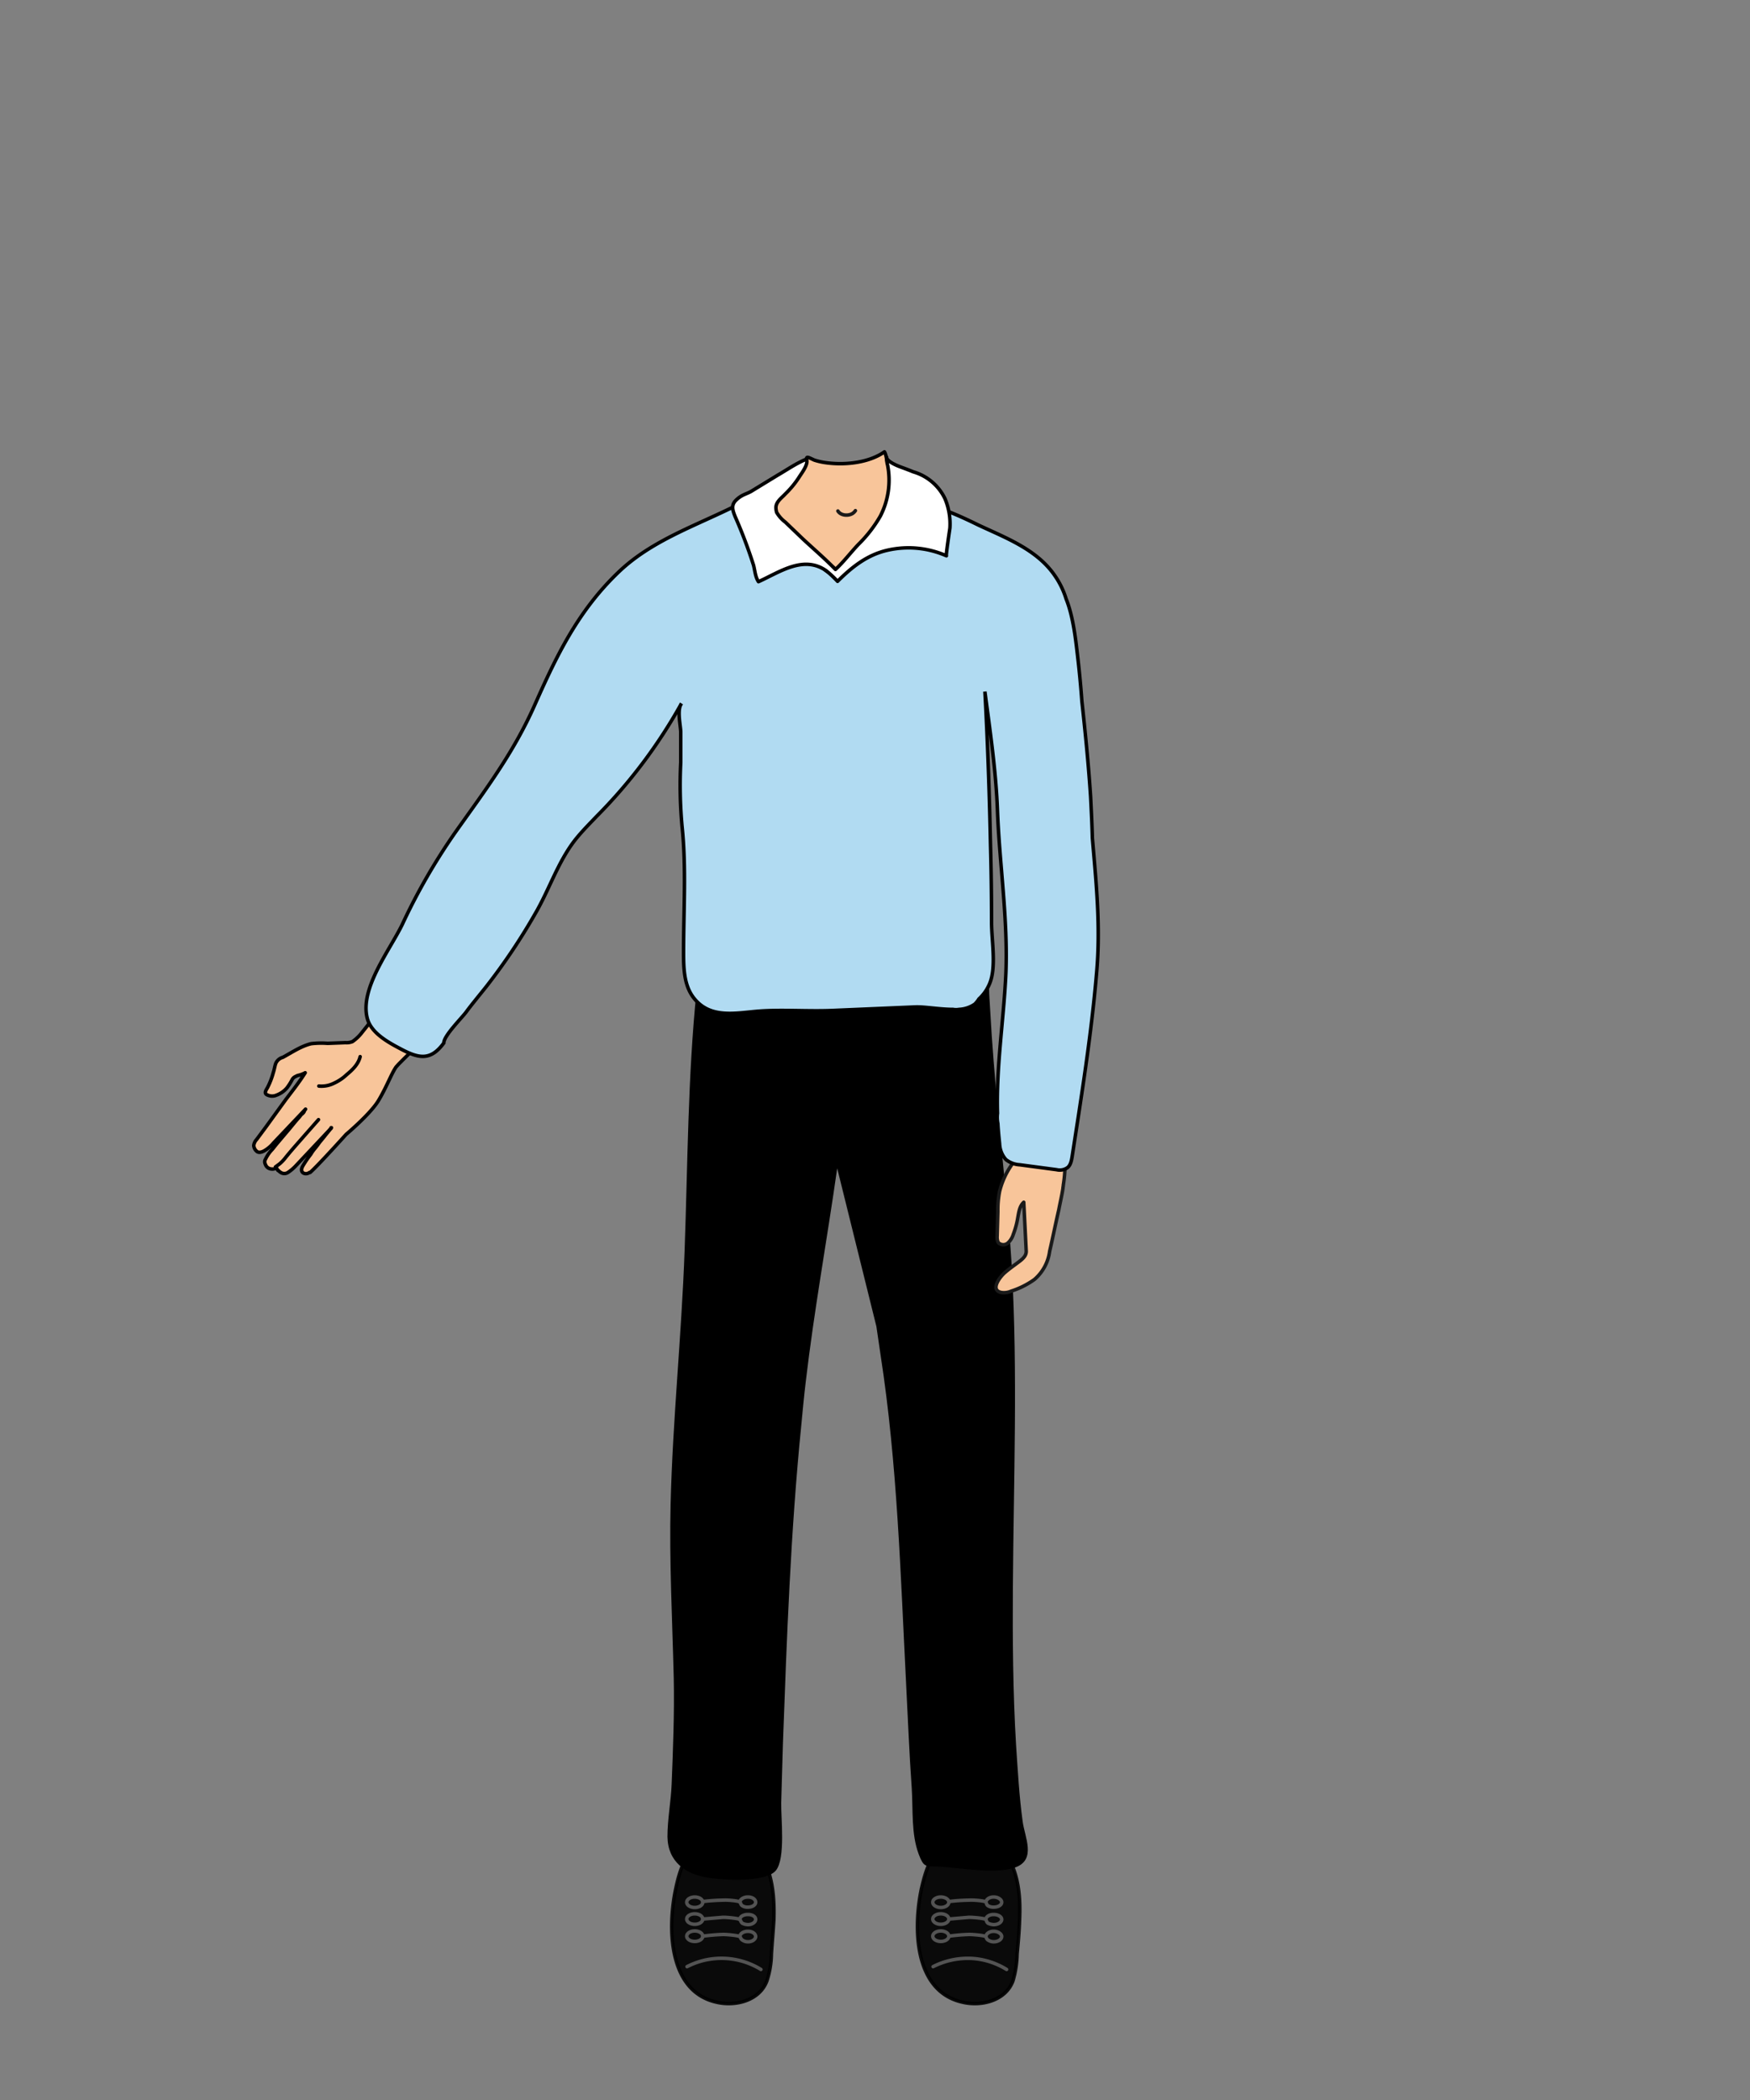 <svg xmlns="http://www.w3.org/2000/svg" viewBox="0 0 500 600"><rect x="0" y="0" width="500" height="600" fill="#808080" stroke="none"/><path d="M287.6,530c3.5,5.5,4,12.2,3.7,18.6-.1,3.2-.4,6.5-.7,9.7a28.8,28.8,0,0,1-1.2,7.7c-2.1,5.6-8.9,7.3-14.2,6.1-14.2-3-14.3-21.5-11.9-32.6,1-4.3,2.4-9.3,5.9-12.2C274.7,522.6,283.8,523.8,287.6,530Z" stroke="#000" stroke-linecap="round" stroke-linejoin="round" opacity="0.92"/><path d="M266.6,561.9a22,22,0,0,1,11.8-2.3,21.5,21.5,0,0,1,9.2,3.1" fill="none" stroke="#fff" stroke-linecap="round" stroke-linejoin="round" opacity="0.3"/><g opacity="0.3"><ellipse cx="268.8" cy="553.2" rx="2.3" ry="1.5" fill="none" stroke="#fff" stroke-linecap="round" stroke-linejoin="round"/><path d="M281.7,553.3h0c0-.8,1-1.5,2.2-1.5s2.3.7,2.3,1.5-1,1.5-2.3,1.5a3,3,0,0,1-1.6-.5c-.5-.3-.4-.7-.7-1s-3.5-.6-4.7-.6a54.4,54.4,0,0,0-5.8.5" fill="none" stroke="#fff" stroke-linecap="round" stroke-linejoin="round"/><ellipse cx="268.8" cy="548.3" rx="2.3" ry="1.5" fill="none" stroke="#fff" stroke-linecap="round" stroke-linejoin="round"/><path d="M281.7,548.4h0c0-.8,1-1.4,2.2-1.4s2.3.6,2.3,1.4-1,1.5-2.3,1.5a4.2,4.2,0,0,1-1.6-.4c-.5-.4-.4-.8-.7-1.1s-3.5-.6-4.7-.6l-5.8.5" fill="none" stroke="#fff" stroke-linecap="round" stroke-linejoin="round"/><ellipse cx="268.8" cy="543.5" rx="2.3" ry="1.5" fill="none" stroke="#fff" stroke-linecap="round" stroke-linejoin="round"/><path d="M281.7,543.5h0c0-.8,1-1.5,2.2-1.5s2.3.7,2.3,1.5-1,1.4-2.3,1.4a2.9,2.9,0,0,1-1.6-.4c-.5-.3-.4-.8-.7-1.1s-3.5-.6-4.7-.5a54.6,54.6,0,0,0-5.8.4" fill="none" stroke="#fff" stroke-linecap="round" stroke-linejoin="round"/></g><path d="M217.4,530c3.4,5.5,3.9,12.2,3.7,18.6-.2,3.2-.5,6.5-.7,9.7a25.4,25.4,0,0,1-1.3,7.7c-2.1,5.6-8.9,7.3-14.2,6.1-14.1-3-14.2-21.5-11.8-32.6.9-4.3,2.4-9.3,5.8-12.2C204.4,522.6,213.5,523.8,217.4,530Z" stroke="#000" stroke-linecap="round" stroke-linejoin="round" opacity="0.92"/><path d="M196.3,561.9a21.5,21.5,0,0,1,21.1.8" fill="none" stroke="#fff" stroke-linecap="round" stroke-linejoin="round" opacity="0.3"/><g opacity="0.3"><ellipse cx="198.5" cy="553.2" rx="2.3" ry="1.5" fill="none" stroke="#fff" stroke-linecap="round" stroke-linejoin="round"/><path d="M211.4,553.3h0c0-.8,1-1.5,2.3-1.5s2.2.7,2.2,1.5-1,1.5-2.2,1.5a2.8,2.8,0,0,1-1.6-.5c-.5-.3-.4-.7-.8-1s-3.5-.6-4.7-.6a56.7,56.7,0,0,0-5.8.5" fill="none" stroke="#fff" stroke-linecap="round" stroke-linejoin="round"/><ellipse cx="198.5" cy="548.3" rx="2.3" ry="1.5" fill="none" stroke="#fff" stroke-linecap="round" stroke-linejoin="round"/><path d="M211.4,548.4h0c0-.8,1-1.4,2.3-1.4s2.2.6,2.2,1.4-1,1.5-2.2,1.5a3.8,3.8,0,0,1-1.6-.4c-.5-.4-.4-.8-.8-1.1s-3.5-.6-4.7-.6l-5.8.5" fill="none" stroke="#fff" stroke-linecap="round" stroke-linejoin="round"/><ellipse cx="198.5" cy="543.5" rx="2.3" ry="1.5" fill="none" stroke="#fff" stroke-linecap="round" stroke-linejoin="round"/><path d="M211.4,543.5h0c0-.8,1-1.5,2.3-1.5s2.2.7,2.2,1.5-1,1.4-2.2,1.4a2.7,2.7,0,0,1-1.6-.4c-.5-.3-.4-.8-.8-1.1s-3.5-.6-4.7-.5a56.5,56.5,0,0,0-5.8.4" fill="none" stroke="#fff" stroke-linecap="round" stroke-linejoin="round"/></g><path d="M124.6,293.2c-6.1,6.4-10.8,10.8-11.2,11.4l-.2.2c-1.3,1.8-2.8,5.9-5.1,9.7s-9.2,9.6-9.2,9.6-8.2,9.1-10.3,10.9h-.2c-.9.7-2.5.3-2.2-1.1a3.6,3.6,0,0,1,.4-.9,30.5,30.5,0,0,1,2.2-3.2,11.8,11.8,0,0,1,1.3-1.8l.7-.9.5-.7,1.4-1.7.3-.4,1.4-1.7.2-.2v-.2h.1l-.8.9-9.4,10a12.2,12.2,0,0,1-2.1,1.8,1.9,1.9,0,0,1-2,.2,3.5,3.5,0,0,1-.9-.7h-.1l-.3-.5h-.1v-.2H79a2.4,2.4,0,0,1-2.2.1,2,2,0,0,1-1-1.2,1.4,1.4,0,0,1-.1-1.1l.3-.6a10.5,10.5,0,0,1,1.8-2.5l1.2-1.5,3.3-3.9c1.1-1.3,2.1-2.6,3.2-3.8l.7-.9h.1l.4-.4.2-.3v-.2l.2-.2.2-.3h0l-9.2,9.7a9.8,9.8,0,0,1-2.6,2.2c-.9.5-1.7.6-2.2.1a2.4,2.4,0,0,1-.8-1.6,3,3,0,0,1,.8-1.7l2.6-3.5,5.8-8c1.9-2.5,3.8-4.9,5.5-7.6a8.3,8.3,0,0,1-2.2.8c-.8.4-1.2.5-1.6,1.3a16.4,16.4,0,0,1-1.4,2.2,7.1,7.1,0,0,1-3,2.1,3.1,3.1,0,0,1-2.5,0c-1.3-.5-.4-1.5,0-2.3a21.4,21.4,0,0,0,1.6-4.2c.3-.9.4-1.8.7-2.6a3.1,3.1,0,0,1,2-1.7c2.6-1.4,5.2-3.2,8.1-3.9a24.6,24.6,0,0,1,4.7-.1l5.1-.2a4.4,4.4,0,0,0,2-.3,12,12,0,0,0,2.8-2.7l10-12.5Z" fill="#f8c59a" stroke="#000" stroke-linecap="round" stroke-linejoin="round"/><path d="M78.7,333.4l1.1-.8a10.6,10.6,0,0,0,1.5-1.5c1.9-2.4,4-4.7,6-7l3.7-4.2" fill="none" stroke="#000" stroke-linecap="round" stroke-linejoin="round"/><path d="M91.1,310.3a7.9,7.9,0,0,0,4.3-.8,13.4,13.4,0,0,0,3.7-2.5c1.7-1.4,3.3-3,3.8-5.1" fill="none" stroke="#000" stroke-linecap="round" stroke-linejoin="round"/><path d="M250.4,379l1.2,8.2c4.8,31,5.7,62.8,7.3,94.1.5,9.9.9,19.8,1.6,29.7.4,6.1-.2,13,2,18.8,1.4,3.7,1.9,3.4,5.2,3.5,6.2.2,16.6,2.4,22.5.2s2.6-8.6,2-13c-1-7.2-1.4-14.6-1.9-22-.9-15.1-1-30.2-.9-45.3.2-30.4,1.4-60.7-.3-91-.3-4.5-.6-9-1-13.6-1.8-20-4.1-40-5.2-60.1-.1-2-.3-4.1-.3-6.1s.1-4.5-2.6-5.9-4.6-1.3-7-1.5c-9-.4-18.1.2-27.1.3s-18.7.3-28,0c-6.4-.3-18-.9-18.9,7.9-2.5,24.6-2.5,49.3-3.4,74.1s-3.4,48.2-4,72.4c-.4,16.6.5,33.2.9,49.8.2,10.1-.2,20.2-.6,30.2-.2,5.1-1.2,10-1.2,15.1.1,7.1,5.2,10.8,11.8,11.7,4,.7,16.4,1.4,19.2-2.1s1.4-15.1,1.5-19.3c.2-5.7.3-11.4.5-17.1,1.1-30.2,2.2-60.3,5.2-90.4.4-4.2.8-8.5,1.3-12.7,2.4-20.5,6.1-40.7,9-61.1" fill-rule="evenodd"/><path d="M303.8,338.6c0,.3-.1.6-.1.9-.3,2-.8,4.1-1.2,6.2-.9,3.9-1.7,7.9-2.6,11.8a12.8,12.8,0,0,1-4.4,8.1,24,24,0,0,1-6.6,3.3,5,5,0,0,1-2.7.4c-3.5-.6-.5-4.5.9-5.7s2.3-1.8,3.5-2.7,2.7-1.9,2.6-3.5l-.7-13.9c-1.2,1.1-1.4,2.8-1.7,4.4a24.2,24.2,0,0,1-1.3,4.8,5.4,5.4,0,0,1-1.6,2.5,2,2,0,0,1-2.7-.2,3.6,3.6,0,0,1-.3-1.8l.2-7a27.8,27.8,0,0,1,.5-5.8,22.7,22.7,0,0,1,5.4-10,4.6,4.6,0,0,1,1.7-1.4,4.9,4.9,0,0,1,2.4-.4c2.4.1,5.1,0,7.5.9s1.8,1.4,1.7,3.2A38.1,38.1,0,0,1,303.8,338.6Z" fill="#f8c59a" stroke="#1a1a1a" stroke-linecap="round" stroke-linejoin="round"/><path d="M312.1,239.4c-.1-3.9-.3-7.8-.5-11.8-.6-9.1-1.5-18.2-2.5-27.3-.3-4.2-.7-8.4-1.2-12.7s-1.2-11.3-3.3-16.5a23.8,23.8,0,0,0-3.2-6.6c-5.1-7.5-14-10.8-21.9-14.5-5.7-2.8-11.5-5.4-17.8-6.5h-1.4a3.7,3.7,0,0,0-1.9,1.6,151.7,151.7,0,0,1-10.5,12.1c-2.5,2.5-5.1,4.9-8.3,6.2a4.1,4.1,0,0,1-1.8.5,4.5,4.5,0,0,1-2.7-1.8c-2.8-3.2-5.3-6.9-9.2-8.5-2.3-1-7-1.6-7-4.9s3.7-4.9,5.8-6.7,4.8-4.5,5.9-7.6c0-.3.2-2.8,0-2.7a28.3,28.3,0,0,0-3.6,1.6c-1.5.8-1.9,1.7-2.9,2.8s-3.2,2.1-4.6,3.1c-13.6,9.1-30.6,12.7-42.6,24.1s-18.1,24.6-24.2,38.3-14.1,24.2-22.6,36.2A174.6,174.6,0,0,0,115,264c-3.5,7.3-12.2,18.3-10.1,26.8,1,4.3,6,7,9.6,8.9,5.1,2.7,8.5,3.5,12.3-1.7,0-2.1,5.2-7.2,6.5-9s3.8-4.8,5.7-7.2a173.1,173.1,0,0,0,14-20.9c4-6.9,6.4-14.6,11.3-20.9,1.9-2.4,4-4.5,6.1-6.7A147.1,147.1,0,0,0,194.7,201c-1.3,1.8-.3,5.9-.2,8.1v8.7a128.4,128.4,0,0,0,.4,18.6c1.2,11.6.4,23.8.4,35.6,0,4.6.1,9.5,2.9,13.1,4.7,6.1,12.1,4.3,18.6,3.8s14.1.1,21.2-.2l23.5-1c2.7-.1,7,.7,10.8.7a4.8,4.8,0,0,0,1.7,0,8.6,8.6,0,0,0,4.5-1.5,7.9,7.9,0,0,0,1.2-1.5,12.2,12.2,0,0,0,3.1-4.5c1.9-4.7.5-12.3.5-17.3,0-7.3-.1-14.6-.3-22-.3-14.6-.8-29.3-1.6-44,1.5,11.5,3.2,22.8,3.6,34.3.6,15.3,3,30.7,2.4,46.1-.6,13.3-2.8,26.7-2.4,40.1a9.1,9.1,0,0,0,.1,2.9c.1,1.9.3,3.9.5,5.8a7.2,7.2,0,0,0,1.8,4.5,7,7,0,0,0,4,1.5l10.5,1.4a3.8,3.8,0,0,0,2.8-.4c1.1-.6,1.4-2,1.6-3.2,2.7-17.5,5.5-34.9,7-52.5C314.5,264.8,313.2,252.3,312.1,239.4Z" fill="#b1dbf2" stroke="#000" stroke-miterlimit="10"/><path d="M221.5,144.6v.2l-1.6,2.3c-.8,1.6-1.4,3.6-.2,5.2a16.3,16.3,0,0,0,7.2,5.2c1.8.5,3.6.8,5.4,1.4a16.4,16.4,0,0,1,7.5,4.9,34.7,34.7,0,0,1,16.9-8.4c4.2-.7,9.4-6.3,8.6-10.9a10.9,10.9,0,0,0-.9-2.3c-1.7-3.1-4.7-5.3-7.7-7.3a8.2,8.2,0,0,1-2.9-2.3c-.6-1.1-.5-2.5-1.1-3.5-4.7,3.3-11.9,3.9-17.4,3a18.3,18.3,0,0,1-2.5-.6c-.4-.1-1.9-1-2.2-.8s-.1.8-.1,1.1a5.9,5.9,0,0,1-.6,1.4,22.6,22.6,0,0,1-1.6,2.6,35.7,35.7,0,0,1-4.4,5.2,9.4,9.4,0,0,0-1,1l-.8,1.3A13.9,13.9,0,0,0,221.5,144.6Z" fill="#f8c59a" stroke="#000" stroke-linecap="round" stroke-linejoin="round"/><path d="M239.4,146c.8,1.3,2.9,1.5,4.2.7a3,3,0,0,0,.8-.8" fill="none" stroke="#1a1a1a" stroke-linecap="round" stroke-linejoin="round"/><path d="M221.7,145.2a6,6,0,0,0,.2,1.2,9.5,9.5,0,0,0,2.5,2.8l4.9,4.7c3.1,2.9,6.4,5.7,9.4,8.8,2.3-2.1,4.4-4.9,6.6-7.2a37.3,37.3,0,0,0,6.2-8,22.4,22.4,0,0,0,2.1-14.6,9.1,9.1,0,0,1-.3-2.3c0,1.1,2.5,2.2,3.2,2.5s3,1.1,4.4,1.7a14.5,14.5,0,0,1,9.1,7.7,18.6,18.6,0,0,1,1.4,8.4c-.1.7-1.2,7.9-1,7.9a26.9,26.9,0,0,0-16.8-1.6c-5.8,1.3-10.2,4.8-14.3,8.9a31.9,31.9,0,0,0-3.2-3c-6.5-4.6-13.4.4-19.4,3.1-.9-1.4-1-3.1-1.4-4.7a138.8,138.8,0,0,0-5.3-14c-.7-1.8-1.2-3.2.4-4.7s2.8-1.6,4.2-2.4l7.7-4.7c2.6-1.5,5.3-3.4,8.1-4.5.7,1.3-1.3,3.9-2,5a26.8,26.8,0,0,1-4,4.9C223.3,142.3,221.6,143.4,221.7,145.2Z" fill="#fff" stroke="#000" stroke-linecap="round" stroke-linejoin="round"/></svg>